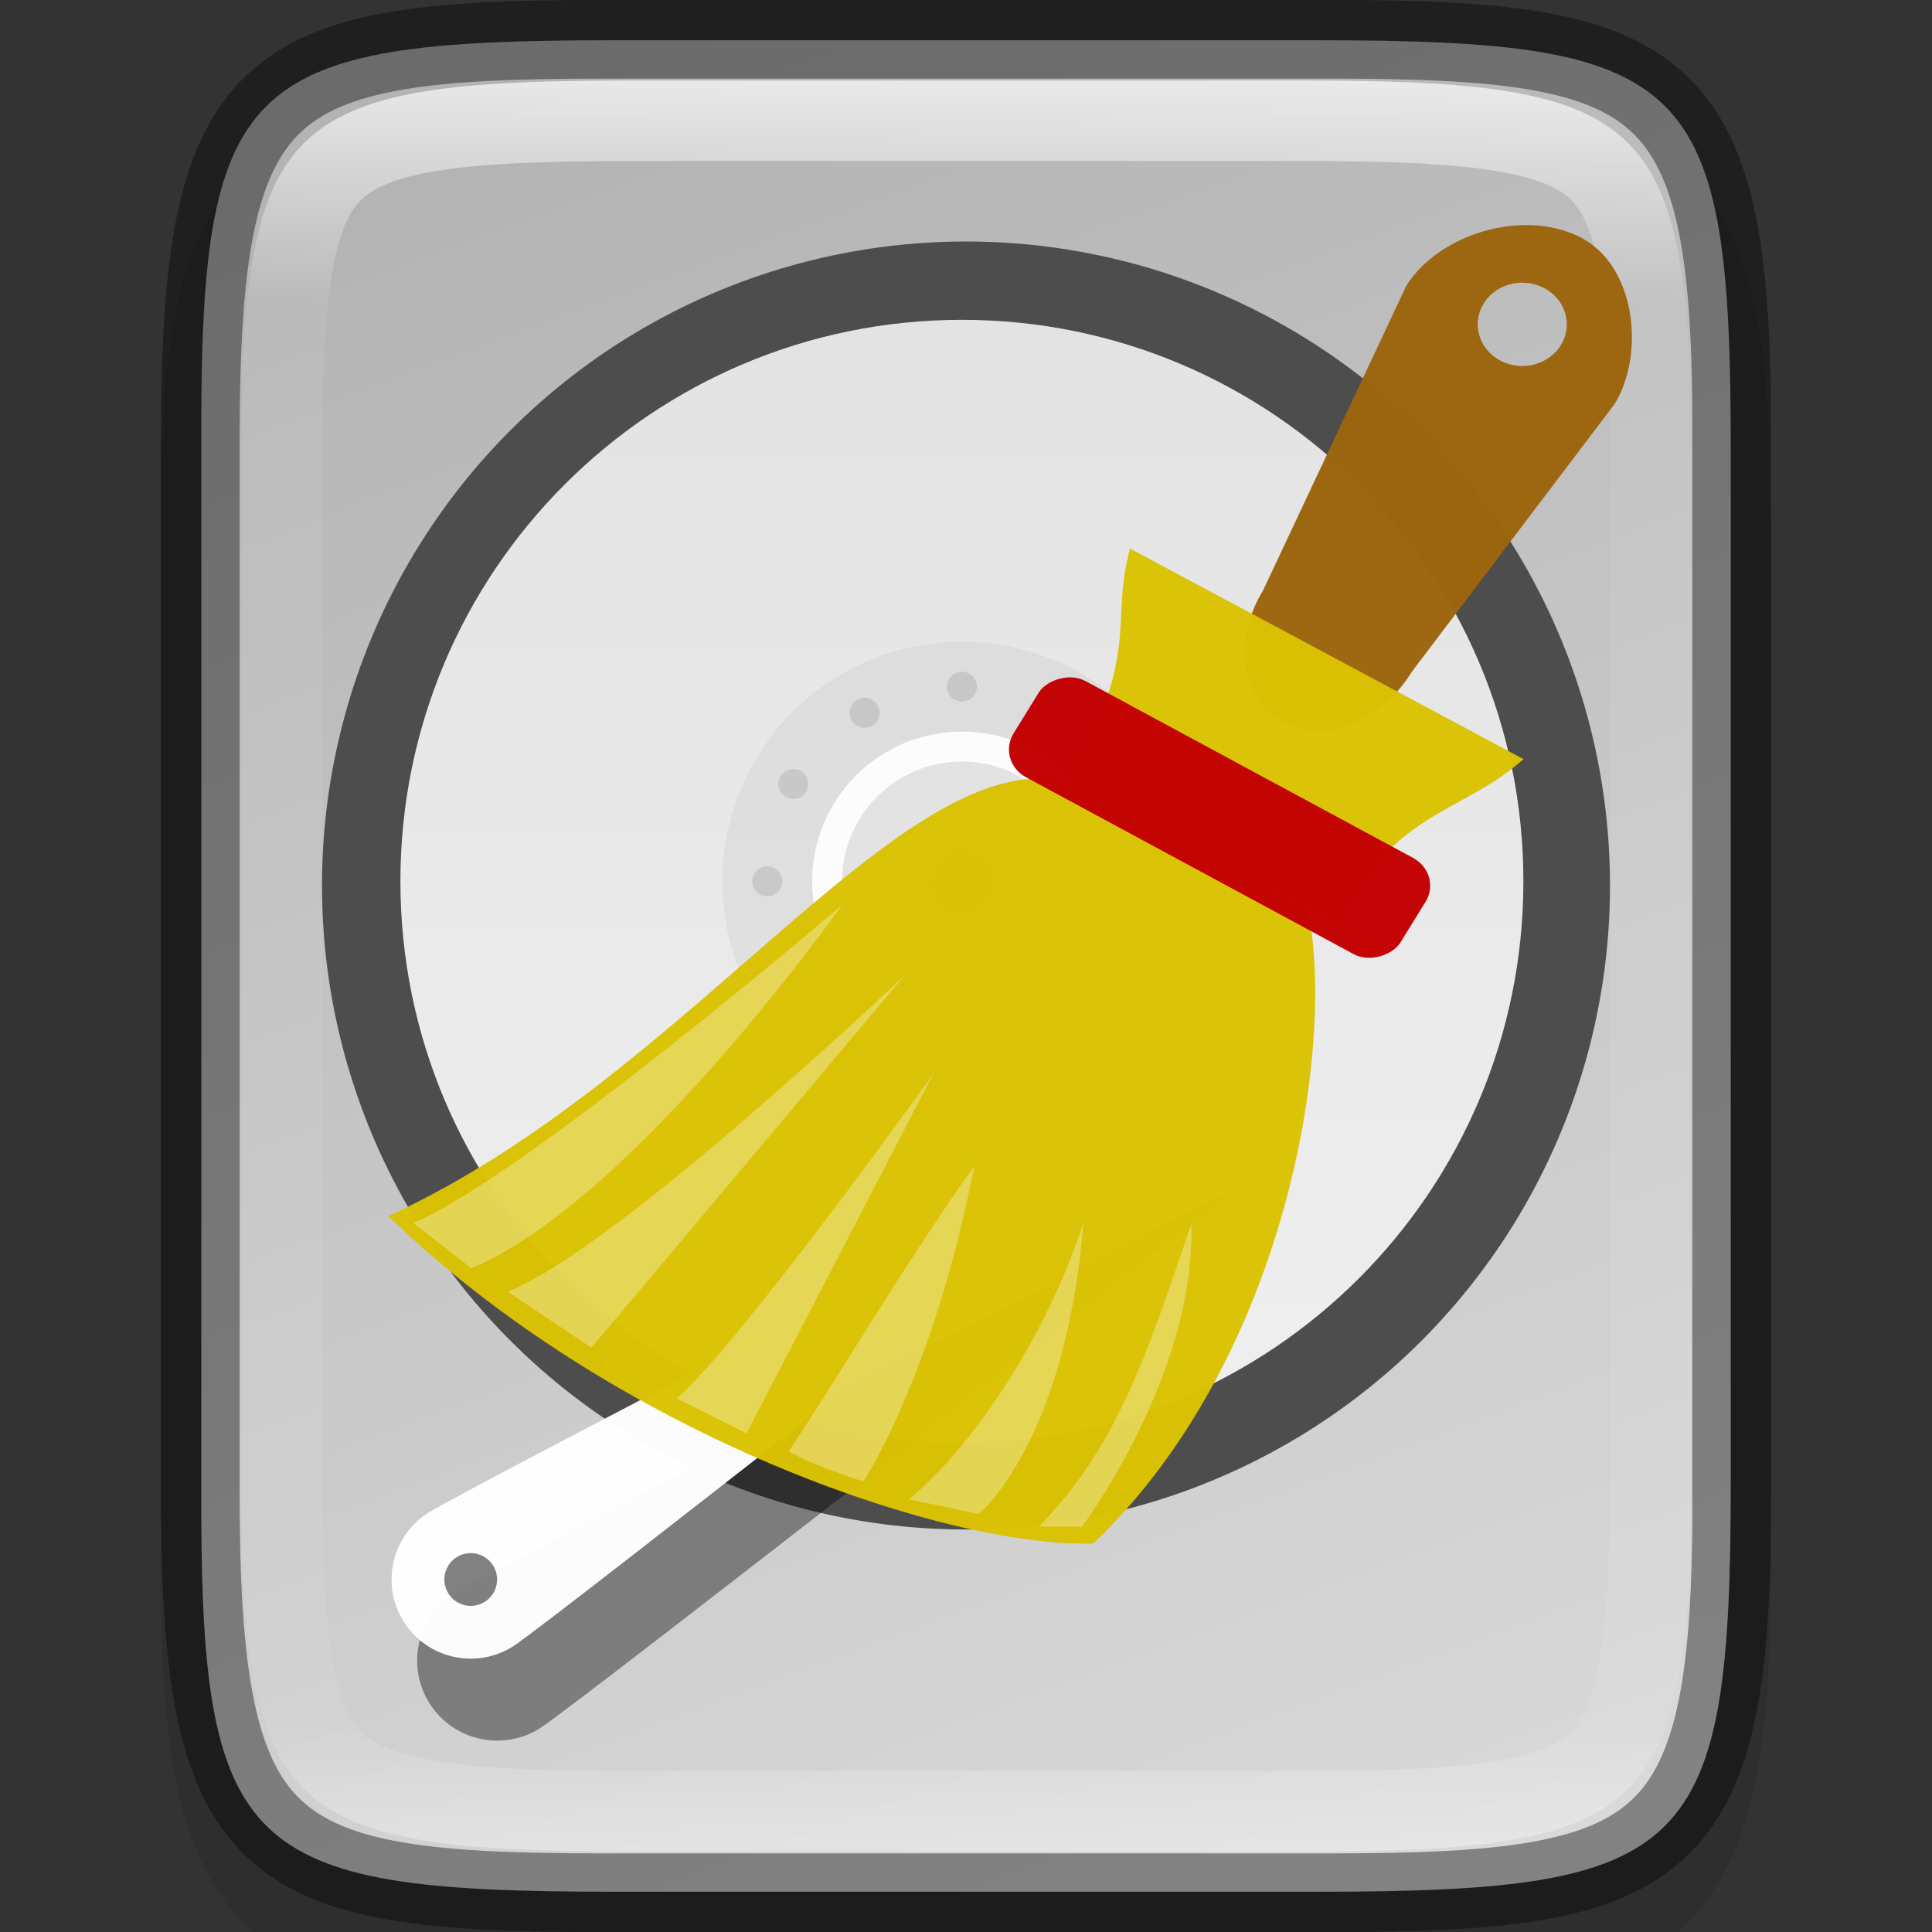 <svg width="24" height="24" version="1" xmlns="http://www.w3.org/2000/svg" xmlns:xlink="http://www.w3.org/1999/xlink">
 <rect width="100%" height="100%" fill="#333333" stroke="none"/>
 <defs>
  <linearGradient id="linearGradient916" x1="441.38" x2="52.966" y1="240.3" y2="386.31" gradientTransform="matrix(0 -.059 .06 0 -6.73 26.636)" gradientUnits="userSpaceOnUse">
   <stop stop-color="#b3b3b3" offset="0"/>
   <stop stop-color="#d9d9d9" offset="1"/>
  </linearGradient>
  <linearGradient id="linearGradient981" x1="332" x2="332" y1="189" y2="211" gradientUnits="userSpaceOnUse">
   <stop stop-color="#fff" offset="0"/>
   <stop stop-color="#fff" stop-opacity=".098" offset=".125"/>
   <stop stop-color="#fff" stop-opacity=".098" offset=".925"/>
   <stop stop-color="#fff" stop-opacity=".498" offset="1"/>
  </linearGradient>
  <clipPath id="clipPath971">
   <path d="m327.87 189c-4.412 0-4.887 0.453-4.865 4.874v6.126 6.126c-0.022 4.421 0.453 4.874 4.865 4.874h8.27c4.412 0 4.865-0.453 4.865-4.874v-6.126-6.126c0-4.421-0.453-4.874-4.865-4.874z" color="#000000" fill="#46a926"/>
  </clipPath>
  <linearGradient id="linearGradient2535" x1="77" x2="227" y1="156" y2="156" gradientTransform="rotate(90,152,156)" gradientUnits="userSpaceOnUse">
   <stop stop-color="#e6e6e6" offset="0"/>
   <stop stop-color="#f2f2f2" offset="1"/>
  </linearGradient>
  <linearGradient id="linearGradient938" x1="-3.701" x2="8.925" y1="43.91" y2="51.547" gradientTransform="matrix(1.383 0 0 1.291 -137.09 -169.51)" gradientUnits="userSpaceOnUse">
   <stop stop-color="#c17d10" offset="0"/>
   <stop stop-color="#9b650c" offset="1"/>
  </linearGradient>
  <radialGradient id="radialGradient940" cx="20.764" cy="19.541" r="14.8" gradientTransform="matrix(-2.009 -.903 -2.523 4.889 -69.931 -145.51)" gradientUnits="userSpaceOnUse">
   <stop stop-color="#fef088" offset="0"/>
   <stop stop-color="#fde63a" offset=".5"/>
   <stop stop-color="#dac203" offset="1"/>
  </radialGradient>
  <linearGradient id="linearGradient944" x1="19.616" x2="18.486" y1="39.253" y2="29.909" gradientTransform="matrix(-3.871 -2.087 -3.567 5.768 -6.025 -194.85)" gradientUnits="userSpaceOnUse" xlink:href="#linearGradient5739"/>
  <linearGradient id="linearGradient5739">
   <stop stop-color="#c4a000" offset="0"/>
   <stop stop-color="#c4a000" stop-opacity="0" offset="1"/>
  </linearGradient>
  <linearGradient id="linearGradient948" x1="14.045" x2="14.045" y1="37.576" y2="29" gradientTransform="matrix(-3.871 -2.087 -3.582 5.792 -19.037 -202.64)" gradientUnits="userSpaceOnUse" xlink:href="#linearGradient5739"/>
  <linearGradient id="linearGradient950" x1="16.929" x2="14.045" y1="34.011" y2="29" gradientTransform="matrix(-3.871 -2.087 -3.851 6.227 3.586 -214.19)" gradientUnits="userSpaceOnUse" xlink:href="#linearGradient5739"/>
  <linearGradient id="linearGradient952" x1="11.997" x2="17.774" y1="19.592" y2="16.235" gradientTransform="matrix(-4.536 0 0 4.198 -74.85 -156.72)" gradientUnits="userSpaceOnUse">
   <stop stop-color="#dac203" offset="0"/>
   <stop stop-color="#fdec69" offset=".5"/>
   <stop stop-color="#fdef7e" offset="1"/>
  </linearGradient>
  <linearGradient id="linearGradient954" x1="10.615" x2="2.007" y1="28.123" y2="27.235" gradientTransform="matrix(5.174 .004 .004 5 143.6 -123.84)" gradientUnits="userSpaceOnUse">
   <stop stop-color="#b30000" offset="0"/>
   <stop stop-color="#ff5c5c" offset=".5"/>
   <stop stop-color="#c30000" offset="1"/>
  </linearGradient>
 </defs>
 <path d="m7.865 1c-1.12 0-2.015 0.024-2.791 0.154-0.776 0.13-1.48 0.388-2.01 0.916-0.53 0.528-0.791 1.237-0.92 2.014-0.129 0.777-0.15 1.672-0.145 2.795v6.121 6.125c-5e-3 1.121 0.016 2.015 0.145 2.791 0.129 0.777 0.39 1.485 0.92 2.014 0.53 0.528 1.234 0.786 2.01 0.916s1.671 0.154 2.791 0.154h8.27c1.12 0 2.013-0.024 2.787-0.154 0.774-0.13 1.48-0.389 2.008-0.918 0.528-0.529 0.786-1.234 0.916-2.01 0.13-0.775 0.154-1.671 0.154-2.793v-6.125-6.125c0-1.122-0.024-2.018-0.154-2.793-0.13-0.775-0.388-1.481-0.916-2.01-0.528-0.529-1.233-0.788-2.008-0.918-0.774-0.13-1.667-0.154-2.787-0.154z" color="#000000" color-rendering="auto" dominant-baseline="auto" image-rendering="auto" opacity=".1" shape-rendering="auto" solid-color="#000000" style="font-feature-settings:normal;font-variant-alternates:normal;font-variant-caps:normal;font-variant-ligatures:normal;font-variant-numeric:normal;font-variant-position:normal;isolation:auto;mix-blend-mode:normal;shape-padding:0;text-decoration-color:#000000;text-decoration-line:none;text-decoration-style:solid;text-indent:0;text-orientation:mixed;text-transform:none;white-space:normal"/>
 <path d="m7.636 0.5c-4.657 0-5.158 0.474-5.135 5.096v6.404 6.404c-0.023 4.622 0.478 5.096 5.135 5.096h8.729c4.657 0 5.135-0.474 5.135-5.096v-6.404-6.404c0-4.622-0.478-5.096-5.135-5.096z" color="#000000" fill="url(#linearGradient916)"/>
 <path transform="translate(-320,-188)" d="m327.87 189c-4.412 0-4.887 0.453-4.865 4.874v6.126 6.126c-0.022 4.421 0.453 4.874 4.865 4.874h8.27c4.412 0 4.865-0.453 4.865-4.874v-6.126-6.126c0-4.421-0.453-4.874-4.865-4.874z" clip-path="url(#clipPath971)" color="#000000" fill="none" opacity=".7" stroke="url(#linearGradient981)" stroke-width="2"/>
 <path d="m16.508 23.512c4.232 0 5.025-0.464 5.003-4.988v-6.524-6.524c0.022-4.524-0.771-4.988-5.003-4.988h-9.017c-4.231 0-5.003 0.464-5.003 4.988v6.524 6.524c0 4.524 0.772 4.988 5.003 4.988z" color="#000000" fill="none" opacity=".4" stroke="#000" stroke-width=".977"/>
 <circle cx="12" cy="11" r="8" color="#000000" fill="#4d4d4d"/>
 <g transform="matrix(.093 0 0 .093 -2.187 -3.56)" enable-background="new" opacity=".98" stroke-width="10.714">
  <path d="m152 231c-41.421 0-75-33.579-75-75s33.579-75 75-75 75 33.579 75 75-33.579 75-75 75z" enable-background="new" fill="url(#linearGradient2535)" opacity="1"/>
  <ellipse cx="152" cy="156" rx="32" ry="32" enable-background="new" opacity=".05"/>
  <ellipse cx="152" cy="156" rx="20" ry="20" enable-background="new" fill="#fff" opacity="1"/>
  <g opacity=".1" stroke-width="10.714">
   <circle transform="rotate(-30)" cx="53.636" cy="185.1" r="2" opacity="1"/>
   <circle transform="rotate(-30)" cx="53.636" cy="237.1" r="2" opacity="1"/>
   <circle transform="rotate(-60)" cx="-59.1" cy="183.64" r="2" opacity="1"/>
   <circle transform="rotate(-60)" cx="-59.1" cy="235.64" r="2" opacity="1"/>
   <circle transform="rotate(-90)" cx="-156" cy="126" r="2" opacity="1"/>
   <circle transform="rotate(-90)" cx="-156" cy="178" r="2" opacity="1"/>
   <circle transform="rotate(240)" cx="-211.1" cy="27.636" r="2" opacity="1"/>
   <circle transform="rotate(240)" cx="-211.1" cy="79.636" r="2" opacity="1"/>
   <circle transform="rotate(210 152 156)" cx="152" cy="130" r="2" enable-background="new" opacity="1"/>
   <circle transform="rotate(210 152 156)" cx="152" cy="182" r="2" enable-background="new" opacity="1"/>
   <circle transform="scale(-1)" cx="-152" cy="-182" r="2" opacity="1"/>
   <circle transform="scale(-1)" cx="-152" cy="-130" r="2" opacity="1"/>
  </g>
  <ellipse cx="152" cy="156" rx="16" ry="16" enable-background="new" opacity=".1"/>
  <ellipse cx="152" cy="156" rx="4" ry="4" enable-background="new" fill="#888" opacity="1"/>
 </g>
 <g transform="matrix(.079 -.025 .025 .079 -19.555 12.164)" enable-background="new" opacity=".4" stroke-width="12.144">
  <path d="m392.75 156.92s-117.99 44.04-124.4 45.755c-6.402 1.715-12.982-2.084-14.697-8.485-1.715-6.402 2.084-12.982 8.485-14.697 6.402-1.715 130.61-22.573 130.61-22.573z" enable-background="new" opacity="1"/>
  <circle cx="265.25" cy="191.08" r="4" enable-background="new" opacity="1"/>
 </g>
 <g transform="matrix(.078 -.025 .025 .078 -19.619 11.348)" enable-background="new" opacity=".98" stroke-width="12.144">
  <path d="m392.75 156.92s-117.99 44.04-124.4 45.755c-6.402 1.715-12.982-2.084-14.697-8.485-1.715-6.402 2.084-12.982 8.485-14.697 6.402-1.715 130.61-22.573 130.61-22.573z" enable-background="new" fill="#fff" opacity="1"/>
  <circle cx="265.25" cy="191.08" r="4" enable-background="new" fill="#808080" opacity="1"/>
 </g>
 <path d="m19.013 2.797c-0.616-0.02-1.262 0.294-1.546 0.759l-1.779 3.783c-0.378 0.62-0.27 1.344 0.241 1.624s1.228 6e-3 1.606-0.614l2.524-3.333c0.378-0.62 0.268-1.738-0.455-2.082-0.184-0.088-0.387-0.131-0.592-0.138zm-0.098 0.715a0.553 0.517 0 0 1 0.529 0.383 0.553 0.517 0 0 1-0.391 0.634 0.553 0.517 0 0 1-0.677-0.366 0.553 0.517 0 0 1 0.391-0.634 0.553 0.517 0 0 1 0.148-0.018z" enable-background="new" fill="url(#linearGradient938)" fill-rule="evenodd" opacity=".98" stroke-width="1.336"/>
 <path d="m16.251 11.318c0.339 1.71-0.27 5.566-2.67 7.856-1.854 0.056-5.967-1.363-8.757-4.068 3.939-1.802 6.627-6.272 8.716-5.298z" enable-background="new" fill="url(#radialGradient940)" fill-rule="evenodd" opacity=".98" stroke-width="5.049"/>
 <path d="m12.383 11.11c-0.37-0.299-2.453 2.428-6.397 4.939" enable-background="new" fill="none" opacity=".98" stroke="url(#linearGradient944)" stroke-linecap="round" stroke-width="4.319"/>
 <path d="m12.752 11.311s-3.488 5.214-4.769 6.025" enable-background="new" fill="none" opacity=".98" stroke="url(#linearGradient948)" stroke-linecap="round" stroke-width="4.319"/>
 <path d="m14.323 11.081c-1.47 1.163-3.712 5.65-4.824 6.972" enable-background="new" fill="none" opacity=".98" stroke="url(#linearGradient950)" stroke-linecap="round" stroke-width="4.319"/>
 <path d="m18.926 9.43-4.889-2.616c-0.255 0.95 0.146 1.293-0.766 2.851l3.374 1.806c0.62-1.387 1.52-1.36 2.281-2.041z" enable-background="new" fill="url(#linearGradient952)" fill-rule="evenodd" opacity=".98" stroke-width="5.049"/>
 <rect transform="matrix(-.88 -.475 -.525 .851 0 0)" x="-20.988" y="1.042" width="5.463" height="1.405" rx=".42" ry=".406" enable-background="new" fill="url(#linearGradient954)" fill-rule="evenodd" opacity=".98" stroke-width="5.053"/>
 <path d="m10.726 18.403s-0.643-0.2-0.928-0.376c0.528-0.776 1.452-2.352 2.305-3.541-0.509 2.609-1.376 3.916-1.376 3.916z" enable-background="new" fill="#fff" fill-rule="evenodd" opacity=".317" stroke-width="5.049"/>
 <path d="m9.273 17.806-0.864-0.433c0.829-0.74 3.186-4.035 3.186-4.035z" enable-background="new" fill="#fff" fill-rule="evenodd" opacity=".317" stroke-width="5.049"/>
 <path d="m7.346 16.741-1.039-0.696c1.357-0.529 4.942-3.941 4.942-3.941-1.016 1.201-2.886 3.435-3.903 4.637z" enable-background="new" fill="#fff" fill-rule="evenodd" opacity=".317" stroke-width="5.049"/>
 <path d="m5.855 15.755-0.722-0.562c1.414-0.599 5.33-3.954 5.33-3.954s-2.591 3.67-4.608 4.516z" enable-background="new" fill="#fff" fill-rule="evenodd" opacity=".317" stroke-width="5.049"/>
 <path d="m12.158 18.808s-0.511-0.112-0.872-0.182c0.622-0.494 1.621-1.77 2.173-3.435-0.226 2.75-1.301 3.616-1.301 3.616z" enable-background="new" fill="#fff" fill-rule="evenodd" opacity=".317" stroke-width="5.049"/>
 <path d="m13.44 18.967s-0.532-6e-3 -0.532-6e-3c0.98-1.005 1.339-2.14 1.89-3.752 0.057 1.869-1.358 3.758-1.358 3.758z" enable-background="new" fill="#fff" fill-rule="evenodd" opacity=".317" stroke-width="5.049"/>
</svg>
